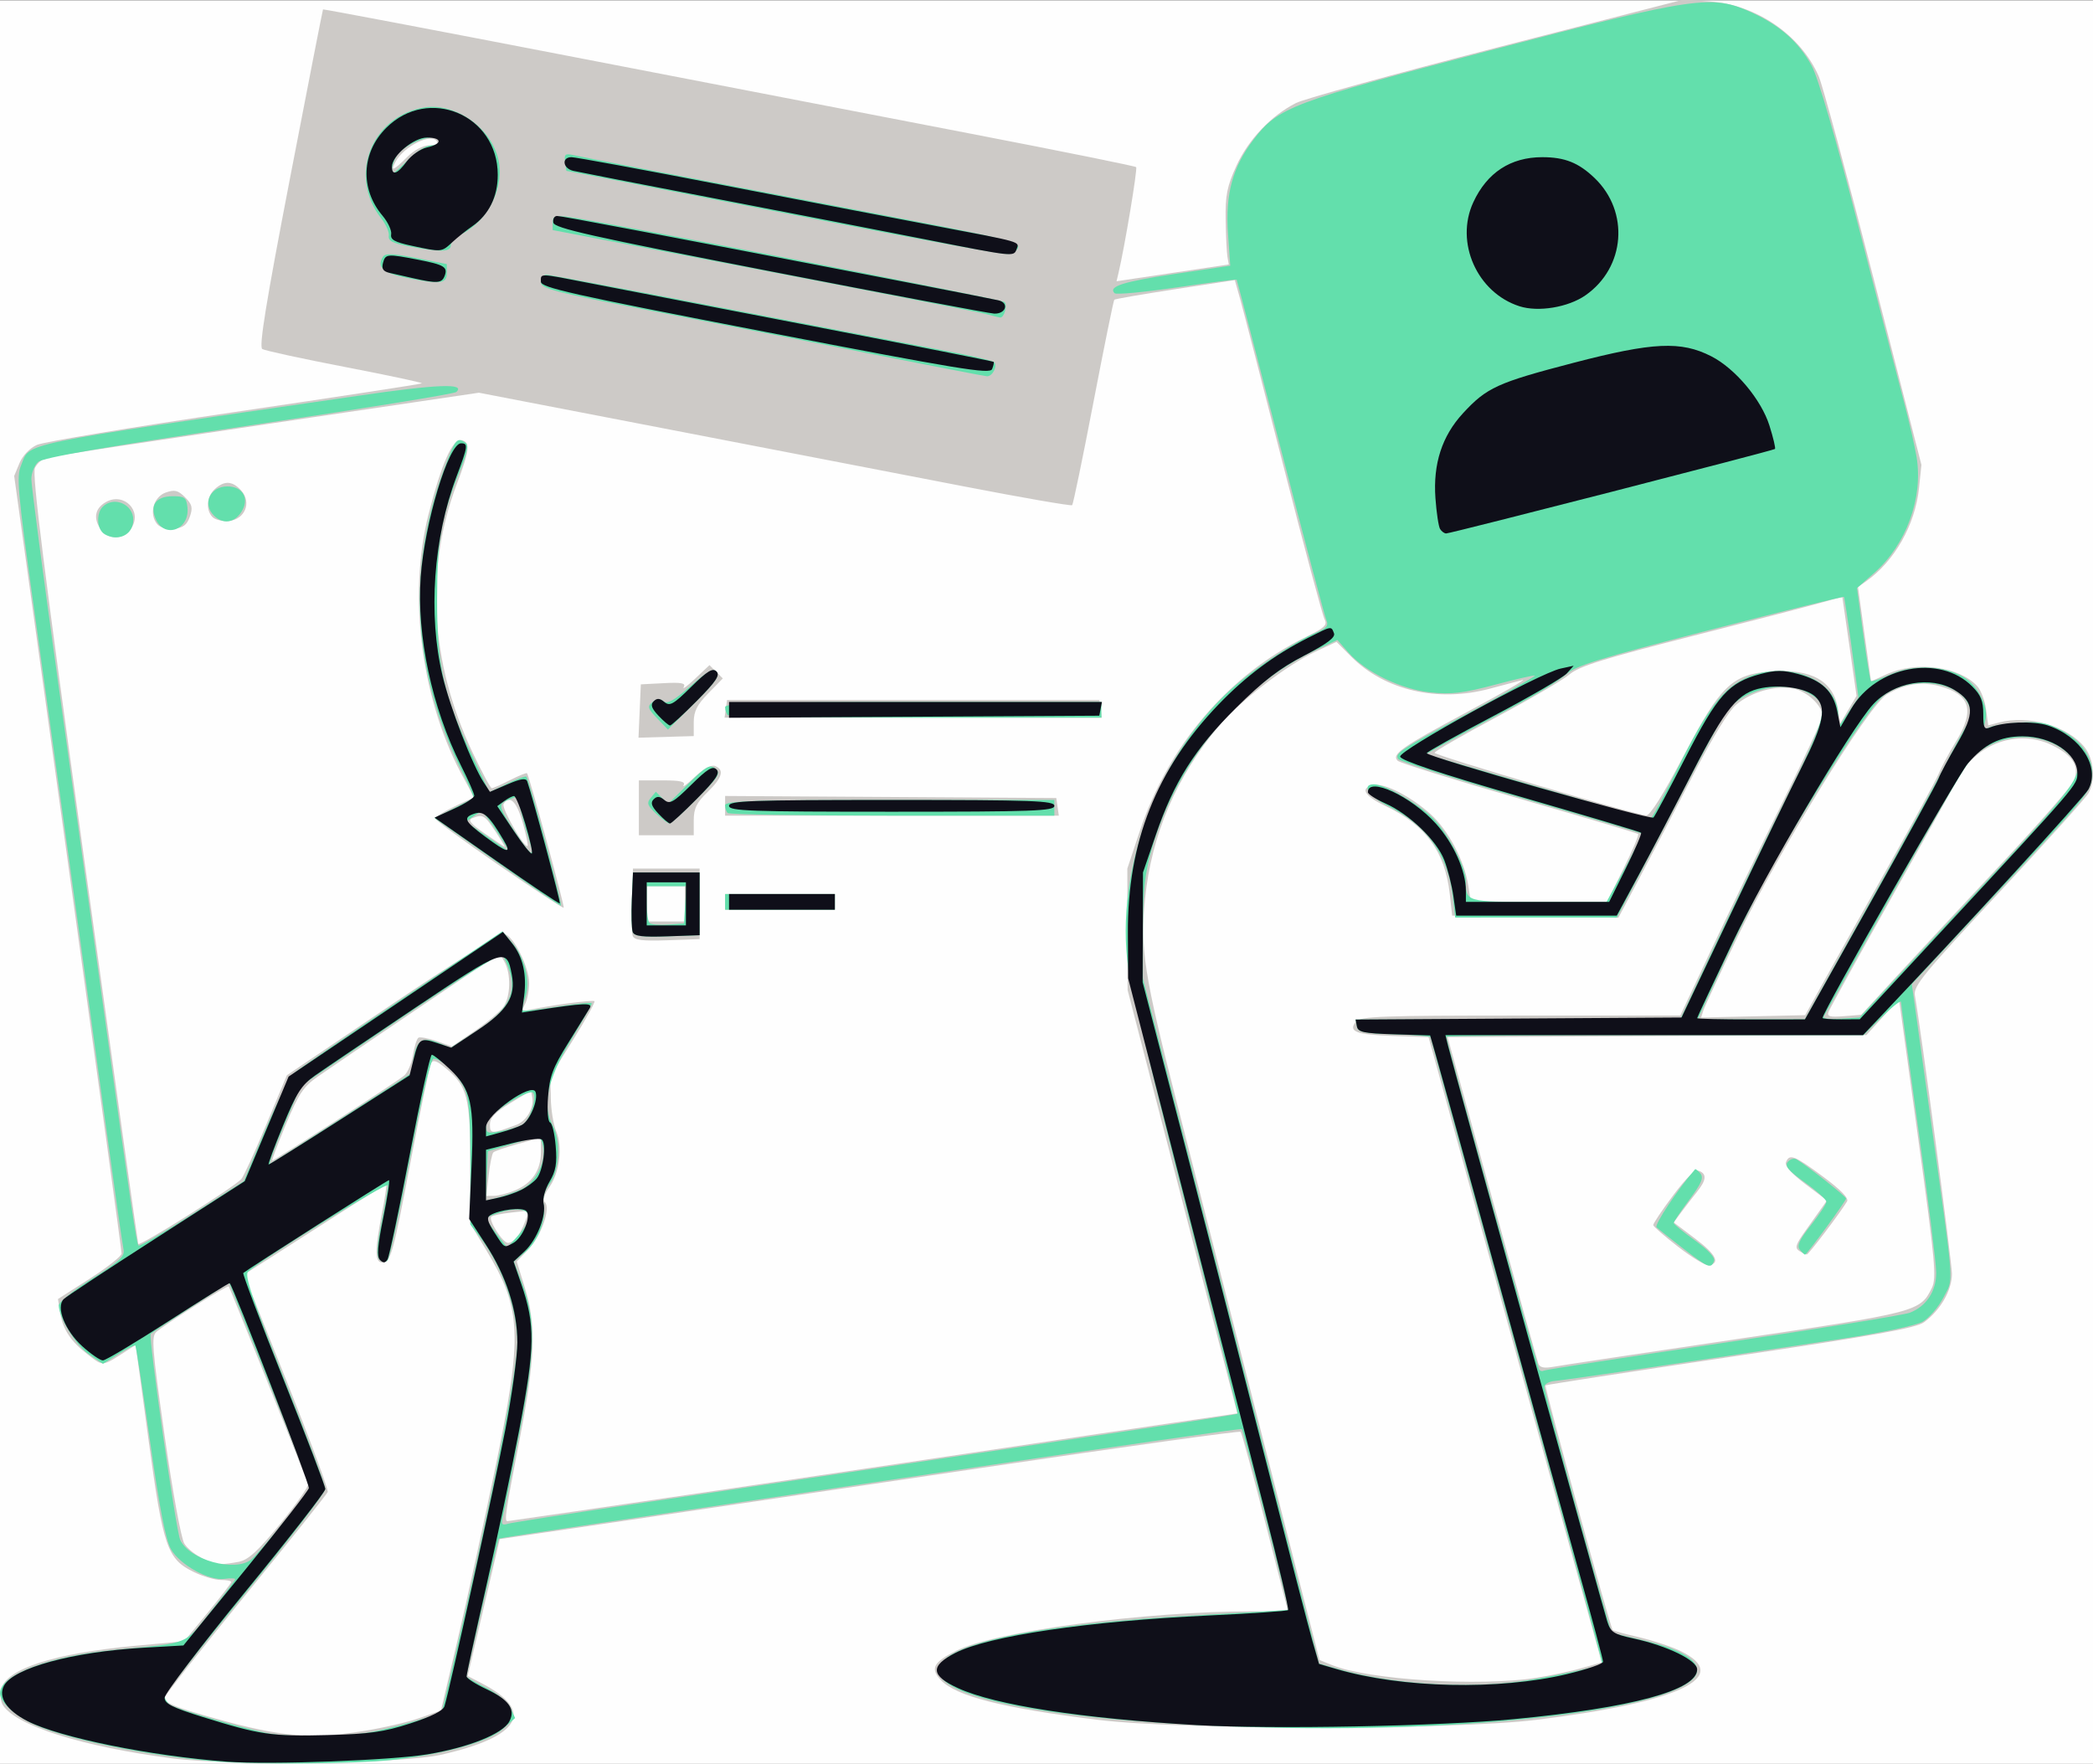 <?xml version="1.0" encoding="UTF-8" standalone="no"?>
<!-- Created with Inkscape (http://www.inkscape.org/) -->

<svg
   version="1.1"
   id="svg1"
   width="534"
   height="450"
   viewBox="0 0 534 450"
   sodipodi:docname="HR_06.svg"
   inkscape:version="1.3.2 (091e20e, 2023-11-25, custom)"
   xmlns:inkscape="http://www.inkscape.org/namespaces/inkscape"
   xmlns:sodipodi="http://sodipodi.sourceforge.net/DTD/sodipodi-0.dtd"
   xmlns="http://www.w3.org/2000/svg"
   xmlns:svg="http://www.w3.org/2000/svg">
  <rect x="0" y="0" width="534" height="450" fill="#808080" stroke="none"/>
  <defs
     id="defs1" />
  <sodipodi:namedview
     id="namedview1"
     pagecolor="#ffffff"
     bordercolor="#000000"
     borderopacity="0.25"
     inkscape:showpageshadow="2"
     inkscape:pageopacity="0.0"
     inkscape:pagecheckerboard="0"
     inkscape:deskcolor="#d1d1d1"
     showgrid="false"
     inkscape:zoom="1.7488889"
     inkscape:cx="266.74079"
     inkscape:cy="225"
     inkscape:window-width="1920"
     inkscape:window-height="1001"
     inkscape:window-x="-9"
     inkscape:window-y="-9"
     inkscape:window-maximized="1"
     inkscape:current-layer="g1" />
  <g
     inkscape:groupmode="layer"
     inkscape:label="Image"
     id="g1">
    <g
       id="g2"
       transform="translate(0,0.101)">
      <path
         style="fill:#fefefe"
         d="M 0,225 V 0 H 267 534 V 225 450 H 267 0 Z"
         id="path5" />
      <path
         style="fill:#cdcac7"
         d="M 44,448.528 C 21.032,445.531 4.024,440.179 0.708,434.905 0.157,434.027 -0.005,432.156 0.349,430.746 1.619,425.686 13.854,421.736 34.137,419.836 l 12.881,-1.206 5.991,-7.299 C 56.304,407.316 59,403.799 59,403.516 59,403.232 57.792,403 56.316,403 c -1.476,0 -4.544,-0.9 -6.816,-2 -6.845,-3.314 -7.875,-6.308 -11.602,-33.735 l -3.294,-24.235 -2.052,1.332 c -6.556,4.257 -6.123,4.203 -9.985,1.257 -4.507,-3.437 -6.501,-6.436 -7.217,-10.85 l -0.559,-3.443 8.104,-5.199 c 4.457,-2.859 8.114,-5.745 8.126,-6.413 0.012,-0.668 -6.149,-45.577 -13.691,-99.797 l -13.712,-98.583 1.35,-3.26 c 0.798,-1.928 2.613,-3.833 4.441,-4.663 1.7,-0.772 24.421,-4.549 50.493,-8.393 26.071,-3.845 47.549,-7.137 47.729,-7.317 0.18,-0.18 -8.638,-2.056 -19.596,-4.171 -10.957,-2.114 -20.459,-4.176 -21.115,-4.581 -0.886,-0.547 0.933,-11.759 7.072,-43.594 4.546,-23.571 8.334,-42.947 8.42,-43.057 0.085,-0.11 28.04,5.192 62.121,11.783 34.082,6.591 80.617,15.581 103.413,19.979 22.795,4.398 41.661,8.212 41.924,8.475 0.403,0.403 -2.931,20.406 -4.508,27.045 l -0.494,2.081 14.316,-2.146 L 313.5,67.371 313.164,65.435 C 312.98,64.371 312.774,60.125 312.709,56 c -0.1,-6.267 0.347,-8.527 2.721,-13.747 3.057,-6.722 8.831,-12.818 15.221,-16.069 C 332.768,25.106 355.875,18.729 382,12.011 l 47.5,-12.214 6.711,0.465 C 448.115,1.087 459.413,8.836 464.007,19.324 465.013,21.621 471.323,44.875 478.031,71 l 12.195,47.5 -0.615,5.914 c -0.979,9.421 -6.288,18.744 -13.585,23.855 l -1.987,1.392 1.664,12.039 1.664,12.039 4.067,-1.847 c 7.543,-3.426 18.485,-1.954 23.061,3.102 0.922,1.018 1.921,3.68 2.221,5.916 l 0.545,4.064 2.62,-0.709 c 7.605,-2.058 17.705,0.851 22.026,6.343 2.301,2.925 2.753,8.294 0.978,11.611 -0.614,1.148 -10.945,12.632 -22.958,25.52 -19.116,20.509 -21.783,23.765 -21.376,26.097 1.728,9.911 9.451,67.974 9.451,71.06 0,4.185 -2.898,9.235 -7.075,12.328 -2.033,1.505 -12.452,3.373 -49.439,8.864 -25.775,3.827 -47.004,7.098 -47.175,7.269 -0.331,0.331 16.562,61.851 17.143,62.432 0.188,0.188 3.201,1.006 6.694,1.817 3.493,0.811 8.224,2.378 10.512,3.481 13.606,6.56 0.082,13.051 -36.661,17.596 -21.082,2.608 -90.995,2.603 -111.989,-0.008 -24.38,-3.032 -36.102,-6.013 -40.014,-10.177 -2.717,-2.893 -1.844,-4.54 3.936,-7.421 9.969,-4.969 48.237,-10.066 75.625,-10.074 l 9.058,-0.002 -5.782,-22.641 c -3.18,-12.452 -6.016,-22.875 -6.302,-23.161 -0.286,-0.286 -29.885,3.838 -65.776,9.165 C 214.865,379.691 172.45,385.968 156.5,388.312 l -29,4.263 -4.086,17.462 -4.086,17.462 3.586,1.865 c 13.669,7.111 9.953,13.618 -10.414,18.24 -9.808,2.226 -53.958,2.821 -68.5,0.923 z m 48.5,-6.95 c 4.95,-0.774 11.475,-2.275 14.5,-3.334 l 5.5,-1.927 4.221,-17.909 c 2.321,-9.85 6.559,-29.159 9.417,-42.909 7.311,-35.172 7.068,-41.493 -2.179,-56.826 L 120,312.11 v -15.087 c 0,-16.899 -0.756,-19.957 -6.032,-24.396 -2.502,-2.105 -3.472,-2.458 -3.997,-1.453 -0.381,0.73 -2.618,11.451 -4.971,23.826 -4.769,25.08 -5.3,27 -7.476,27 -1.898,0 -1.92,-3.092 -0.089,-12.5 0.749,-3.85 1.252,-7.119 1.116,-7.264 -0.135,-0.145 -5.603,3.183 -12.149,7.395 -6.547,4.212 -14.657,9.407 -18.023,11.544 l -6.12,3.885 10.876,27.22 c 5.982,14.971 10.697,27.693 10.478,28.271 -0.219,0.578 -9.671,12.421 -21.006,26.317 C 51.273,420.764 42,432.538 42,433.032 c 0,1.362 2.606,2.432 13,5.334 16.627,4.643 24.205,5.292 37.5,3.213 z M 392,427.96 c 3.575,-0.564 8.788,-1.676 11.584,-2.472 l 5.084,-1.447 -6.299,-22.77 C 398.904,388.747 393.998,371.075 391.467,362 c -2.532,-9.075 -9.639,-34.725 -15.794,-57 l -11.192,-40.5 -8.983,-0.292 c -9.524,-0.31 -11.642,-1.124 -9.533,-3.665 C 347.08,259.199 352.493,259 387.975,259 h 40.73 l 7.886,-16.75 c 4.337,-9.213 12.503,-26.103 18.147,-37.534 C 460.382,193.285 465,183.333 465,182.601 c 0,-2.616 -3.997,-6.378 -7.468,-7.029 -4.609,-0.865 -10.689,0.848 -14.554,4.099 -1.938,1.631 -6.141,8.507 -11.139,18.224 -4.415,8.583 -10.481,20.226 -13.48,25.875 L 412.907,234.04 391.704,233.77 370.5,233.5 369.89,228 c -1.201,-10.824 -6.156,-17.615 -16.379,-22.451 -5.632,-2.664 -6.718,-4.773 -2.759,-5.358 2.775,-0.41 9.396,3.044 14.264,7.442 4.472,4.04 8.615,11.873 9.582,18.117 l 0.658,4.25 h 17.379 17.379 l 4.197,-8.462 c 2.308,-4.654 3.993,-8.645 3.743,-8.868 -0.25,-0.223 -13.933,-4.291 -30.406,-9.04 -16.474,-4.749 -30.404,-9.086 -30.957,-9.639 -1.64,-1.64 0.98,-3.473 17.965,-12.572 8.769,-4.698 15.044,-8.319 13.944,-8.047 -1.1,0.272 -4.808,1.258 -8.24,2.191 -13.353,3.63 -26.887,0.531 -35.513,-8.132 l -3.753,-3.769 -5.234,2.42 c -7.207,3.332 -19.384,12.655 -24.579,18.818 -11.053,13.113 -17.384,27.87 -19.055,44.417 -1.272,12.591 -0.175,19.577 8.195,52.185 4.094,15.95 12.218,47.675 18.052,70.5 5.834,22.825 12.335,48.231 14.445,56.458 l 3.837,14.958 3.198,1.305 c 9.22,3.762 37.638,5.527 52.147,3.238 z M 60.92,398.366 c 2.444,-0.489 4.878,-2.721 10.632,-9.75 4.104,-5.014 7.285,-9.566 7.068,-10.116 -5.777,-14.662 -20.023,-50.105 -20.255,-50.392 -0.315,-0.39 -15.451,9.111 -18.414,11.558 -1.389,1.147 -1.179,3.874 2.052,26.556 2.021,14.189 4.228,26.259 5.031,27.515 1.527,2.388 6.408,5.202 9.09,5.239 0.894,0.013 3.051,-0.263 4.795,-0.611 z M 184.235,379.997 c 29.846,-4.402 63.265,-9.361 74.265,-11.021 11,-1.66 28.369,-4.246 38.598,-5.747 l 18.598,-2.729 -14.002,-54 -14.002,-54 -0.034,-15.5 -0.034,-15.5 3.164,-9.5 c 7.317,-21.968 22.69,-39.942 42.401,-49.576 4.751,-2.322 5.537,-3.066 4.764,-4.51 -0.509,-0.951 -5.229,-18.533 -10.488,-39.071 -5.26,-20.538 -10.205,-39.625 -10.99,-42.414 l -1.427,-5.071 -15.194,2.325 c -8.357,1.279 -15.357,2.488 -15.557,2.687 -0.199,0.199 -2.594,11.969 -5.321,26.154 -2.727,14.186 -5.169,26.002 -5.426,26.259 -0.257,0.257 -12.523,-1.867 -27.259,-4.719 -14.735,-2.852 -48.688,-9.412 -75.451,-14.578 l -48.659,-9.392 -53.841,7.971 c -29.613,4.384 -54.869,8.2 -56.125,8.481 -1.256,0.28 -2.742,1.515 -3.302,2.744 -0.769,1.688 2.298,26.061 12.551,99.722 7.463,53.619 13.675,97.83 13.805,98.247 0.244,0.784 24.392,-14.411 26.307,-16.554 0.593,-0.663 3.449,-6.89 6.348,-13.839 l 5.271,-12.633 26.924,-18.186 c 14.808,-10.002 27.665,-18.042 28.572,-17.867 2.292,0.444 6.308,8.429 6.308,12.542 0,1.875 -0.474,4.293 -1.052,5.375 -0.928,1.734 -0.781,1.905 1.25,1.442 4.808,-1.095 16.074,-2.601 16.474,-2.202 0.229,0.229 -2.206,4.635 -5.412,9.79 l -5.829,9.372 0.095,5.5 c 0.052,3.025 0.669,6.85 1.372,8.5 1.684,3.956 0.882,10.596 -1.721,14.252 -1.299,1.824 -1.735,3.289 -1.153,3.871 1.536,1.536 -0.925,8.582 -4.192,12.004 l -2.987,3.128 2.078,6.727 c 2.96,9.585 2.654,18.041 -1.415,39.017 -3.559,18.346 -3.876,20.5 -3.021,20.5 0.267,0 24.904,-3.601 54.75,-8.003 z M 161.439,238.702 c -0.291,-0.758 -0.396,-4.939 -0.234,-9.291 L 161.5,221.5 h 8.5 8.5 v 9 9 l -8.266,0.291 c -6.307,0.222 -8.391,-0.036 -8.795,-1.088 z M 174.714,230.5 V 226 H 169.857 165 v 4.5 4.5 h 4.857 4.857 z m -47.414,-9.849 c -8.91,-6.133 -16.222,-11.494 -16.25,-11.914 -0.04,-0.6 3.598,-2.59 9.714,-5.315 0.146,-0.065 -0.885,-2.175 -2.29,-4.689 C 107.599,179.275 103.945,152.106 109.365,131 c 3.327,-12.955 6.133,-19.248 8.381,-18.793 2.278,0.461 2.044,2.684 -1.173,11.13 -8.218,21.58 -6.837,45.59 3.934,68.413 2.401,5.088 4.637,9.25 4.969,9.25 0.332,0 2.429,-0.931 4.66,-2.07 2.231,-1.138 4.179,-1.926 4.329,-1.75 0.566,0.666 9.66,34.027 9.355,34.317 -0.176,0.167 -7.61,-4.714 -16.519,-10.847 z M 126.381,212 c -2.758,-4.168 -3.166,-4.404 -5.846,-3.375 -1.252,0.481 -0.521,1.392 3.168,3.945 2.638,1.826 4.915,3.345 5.061,3.375 0.145,0.03 -0.927,-1.745 -2.383,-3.945 z m 6.958,-2.312 c -1.515,-5.327 -3.356,-7.088 -4.862,-4.652 -0.606,0.98 5.388,11.432 6.13,10.69 0.193,-0.193 -0.378,-2.91 -1.268,-6.038 z M 185,230 v -2 h 14 14 v 2 2 h -14 -14 z m -22,-24 v -7 h 6.059 c 4.559,0 5.883,0.309 5.35,1.25 -0.39,0.688 0.904,-0.272 2.875,-2.132 2.235,-2.109 4.174,-3.156 5.15,-2.781 2.454,0.942 1.861,2.985 -1.934,6.664 -2.792,2.706 -3.5,4.162 -3.5,7.196 V 213 h -7 -7 z m 22,-0.511 v -2.511 l 42.25,0.261 42.25,0.261 0.32,2.25 0.32,2.25 H 227.57 185 Z M 163.203,181.304 163.5,174.5 l 5.842,-0.303 c 4.572,-0.237 5.68,-0.019 5.1,1 -0.408,0.716 0.905,-0.252 2.918,-2.152 l 3.659,-3.455 1.699,1.699 1.699,1.699 -3.709,3.798 C 177.838,179.726 177,181.388 177,184.141 v 3.556 l -7.047,0.206 -7.047,0.206 z M 185.18,180.75 185.5,178.5 h 47.5 47.5 l 0.32,2.25 0.32,2.25 H 233 184.861 Z M 25.5,134.641 c -1.764,-2.692 -1.14,-5.228 1.655,-6.724 4.549,-2.435 9.185,2.388 6.393,6.65 -2.077,3.171 -5.995,3.207 -8.048,0.074 z m 14.592,-1.029 c -2.131,-2.568 -0.943,-6.952 2.179,-8.044 2.299,-0.804 3.143,-0.597 4.951,1.21 1.807,1.807 2.014,2.652 1.21,4.951 -0.732,2.095 -1.717,2.845 -4.036,3.073 -1.818,0.178 -3.571,-0.306 -4.304,-1.19 z m 14.153,-1.766 c -1.808,-1.808 -1.526,-5.281 0.584,-7.19 2.433,-2.201 4.47,-2.087 6.699,0.375 2.718,3.004 1.005,7.364 -3.05,7.765 -1.643,0.162 -3.547,-0.265 -4.232,-0.95 z M 442.92,341.581 c 46.323,-6.876 47.01,-7.056 49.965,-13.088 1.233,-2.518 0.85,-6.706 -3.499,-38.259 l -4.883,-35.432 -4.156,4.59 -4.156,4.59 -53.432,0.259 -53.432,0.259 11.332,41 c 6.233,22.55 11.564,41.612 11.847,42.359 0.358,0.943 1.507,1.177 3.755,0.763 1.782,-0.328 22.779,-3.497 46.66,-7.041 z m -14.723,-23.556 c -3.467,-2.687 -6.344,-5.191 -6.394,-5.563 -0.05,-0.373 2.221,-3.766 5.046,-7.541 3.524,-4.709 5.61,-6.682 6.644,-6.285 2.026,0.777 1.865,2.362 -0.543,5.364 -1.103,1.375 -2.888,3.687 -3.966,5.138 l -1.961,2.638 5.547,4.188 c 5.291,3.995 6.433,6.293 3.348,6.741 -0.779,0.113 -4.253,-1.993 -7.72,-4.68 z m 30.865,1.034 c -1.189,-0.752 -0.93,-1.624 1.5,-5.037 1.616,-2.27 3.53,-4.966 4.255,-5.992 l 1.317,-1.865 -5.507,-4.158 c -3.519,-2.657 -5.309,-4.672 -4.96,-5.583 0.864,-2.252 2.139,-1.758 9.458,3.668 4.542,3.367 6.617,5.515 6.122,6.337 -1.725,2.871 -9.788,13.513 -10.248,13.525 -0.275,0.008 -1.147,-0.396 -1.938,-0.896 z m -327.242,-3.342 c 0.586,-0.706 1.552,-2.565 2.148,-4.133 l 1.084,-2.85 -4.575,0.516 c -2.516,0.284 -4.822,0.762 -5.123,1.064 -0.821,0.821 2.899,6.686 4.24,6.686 0.639,0 1.641,-0.577 2.227,-1.283 z m -0.418,-12.112 C 135.743,301.791 138,298.456 138,293.852 v -3.703 l -5.75,1.579 c -3.163,0.869 -6.029,1.848 -6.371,2.175 -0.342,0.328 -0.883,2.958 -1.203,5.846 l -0.582,5.25 h 1.985 c 1.092,0 3.487,-0.627 5.322,-1.394 z m -45.718,-17.757 c 8.699,-5.583 16.55,-10.779 17.446,-11.546 0.896,-0.767 1.91,-3.148 2.253,-5.292 0.343,-2.143 0.961,-4.105 1.373,-4.36 0.412,-0.255 2.505,0.14 4.649,0.877 l 3.899,1.34 5.79,-3.932 c 3.184,-2.163 6.491,-4.933 7.348,-6.157 1.847,-2.636 1.981,-8.393 0.267,-11.476 l -1.221,-2.196 -21.01,14.196 c -11.555,7.808 -22.971,15.569 -25.367,17.247 -3.719,2.604 -4.918,4.399 -8.186,12.25 C 70.819,291.861 69.27,296 69.481,296 c 0.212,0 7.503,-4.568 16.202,-10.151 z m 46.006,1.065 c 2.593,-0.97 4.562,-4.263 4.124,-6.898 l -0.313,-1.88 -5.25,3.173 c -3.92,2.369 -5.25,3.763 -5.25,5.499 0,2.434 0.445,2.441 6.689,0.106 z M 465.668,249.699 C 468.468,244.639 475.829,231.5 482.025,220.5 c 6.197,-11 11.886,-21.472 12.643,-23.271 0.757,-1.799 2.716,-5.449 4.354,-8.111 4.899,-7.962 3.704,-12.038 -4.151,-14.153 -4.666,-1.256 -9.045,-0.555 -13.531,2.169 -4.637,2.814 -27.702,40.26 -37.917,61.555 -4.543,9.471 -8.517,18.028 -8.831,19.015 l -0.572,1.796 13.278,-0.301 13.278,-0.301 z m 18.013,-0.485 c 4.851,-5.278 16.852,-18.172 26.669,-28.655 9.817,-10.482 18.281,-20.171 18.81,-21.531 1.424,-3.663 -0.316,-6.442 -5.647,-9.023 -8.66,-4.192 -19.246,-0.441 -23.974,8.495 -1.164,2.2 -8.934,16.15 -17.266,31 -8.332,14.85 -15.408,27.679 -15.725,28.508 -0.471,1.234 0.233,1.444 3.869,1.155 l 4.444,-0.353 z m -54.154,-56.433 c 9.439,-18.016 12.385,-20.858 22.363,-21.579 10.248,-0.741 15.875,2.408 17.033,9.534 l 0.606,3.729 2.072,-3.511 2.072,-3.511 -1.776,-12.471 c -0.977,-6.859 -1.803,-12.559 -1.836,-12.667 -0.033,-0.108 -2.197,0.426 -4.81,1.186 -2.612,0.76 -17.575,4.641 -33.25,8.625 -22.717,5.774 -29.113,7.765 -31.522,9.814 -1.662,1.414 -10.099,6.351 -18.75,10.972 C 373.078,187.521 366,191.596 366,191.956 c 0,0.682 51.347,15.87 54.026,15.981 0.977,0.04 4.393,-5.408 9.5,-15.156 z M 103.846,40 c 1.816,-1.816 4.04,-3 5.636,-3 1.509,0 2.371,-0.429 2.016,-1.004 -1.41,-2.282 -8.46,1.196 -10.626,5.242 -1.369,2.559 -0.434,2.169 2.974,-1.239 z"
         id="path4" />
      <path
         style="fill:#63dfac"
         d="M 55.5,449.338 C 37.185,447.844 15.499,443.322 7.656,439.36 3.246,437.133 0,433.969 0,431.898 c 0,-4.688 12.405,-9.404 29,-11.027 19.889,-1.945 17.761,-1.101 24.75,-9.82 3.438,-4.288 6.25,-8.001 6.25,-8.251 0,-0.249 -1.238,-0.284 -2.75,-0.076 -3.929,0.539 -11.329,-3.571 -13.623,-7.565 -1.355,-2.36 -2.922,-10.433 -5.336,-27.48 -1.88,-13.276 -3.572,-24.292 -3.76,-24.481 -0.188,-0.188 -2.126,0.784 -4.307,2.16 l -3.965,2.503 -3.523,-2.394 C 19.4,343.2 15,336.063 15,332.919 c 0,-0.797 3.821,-3.856 8.491,-6.797 7.08,-4.459 8.412,-5.703 8.016,-7.485 C 31.245,317.462 29.213,303.225 26.991,287 22.719,255.81 16.033,207.673 8.545,154.192 c -4.004,-28.596 -4.37,-32.675 -3.189,-35.5 2.516,-6.019 -3.052,-4.867 86.204,-17.844 20.191,-2.936 27.311,-3.203 24.858,-0.933 C 115.913,100.381 92.1,104.235 63.5,108.478 26.503,113.966 10.995,116.642 9.75,117.751 8.787,118.608 8,120.597 8,122.171 c 0,1.573 2.933,23.891 6.518,49.595 3.585,25.704 8.769,62.934 11.52,82.734 7.539,54.266 8.773,62.644 9.307,63.178 0.269,0.269 6.422,-3.315 13.672,-7.965 l 13.182,-8.455 5.44,-12.879 c 2.992,-7.083 6.21,-13.603 7.15,-14.489 0.94,-0.886 13.337,-9.435 27.548,-18.998 l 25.838,-17.388 2.378,2.764 c 3.305,3.842 4.869,10.081 3.506,13.99 -0.588,1.686 -0.899,3.236 -0.691,3.444 0.208,0.208 4.26,-0.237 9.005,-0.989 4.745,-0.752 8.627,-1.118 8.627,-0.814 0,0.304 -2.445,4.613 -5.433,9.577 -5.904,9.807 -7.311,16.451 -4.559,21.524 2.107,3.885 1.742,11.495 -0.712,14.813 -1.357,1.836 -1.914,3.737 -1.59,5.431 0.729,3.814 -1.424,9.34 -4.719,12.113 l -2.879,2.423 2.039,5.36 c 3.622,9.52 3.503,17.104 -0.6,38.36 -2.017,10.45 -3.927,20.062 -4.244,21.361 -0.479,1.964 -0.259,2.265 1.31,1.794 1.037,-0.312 17.411,-2.849 36.386,-5.638 18.975,-2.789 46.425,-6.849 61,-9.022 14.575,-2.173 40.435,-6.009 57.467,-8.523 17.032,-2.515 31.106,-4.711 31.276,-4.881 0.17,-0.17 -5.791,-24.109 -13.246,-53.199 C 295.042,278.301 288.459,251.125 287.869,247 c -3.643,-25.436 8.149,-56.053 28.051,-72.835 5.605,-4.726 15.006,-10.818 19.76,-12.804 2.704,-1.13 3.327,-1.846 2.749,-3.161 C 338.017,157.265 332.732,137.375 326.684,114 320.636,90.625 315.609,71.389 315.514,71.254 c -0.095,-0.135 -6.974,0.753 -15.286,1.974 -8.312,1.221 -15.447,1.887 -15.854,1.479 -1.715,-1.715 2.139,-2.945 15.426,-4.922 l 14.081,-2.095 -0.579,-8.202 c -0.709,-10.044 1.176,-16.963 6.538,-23.994 6.287,-8.244 9.691,-9.526 60.415,-22.76 52.637,-13.733 56.589,-14.301 66.791,-9.593 7.178,3.313 11.921,7.542 15.182,13.538 1.636,3.009 6.054,18.152 11.762,40.319 5.028,19.525 10.275,39.775 11.66,45 1.385,5.225 2.888,11.75 3.339,14.5 1.715,10.447 -2.655,22.395 -10.818,29.581 l -4.397,3.87 1.596,11.674 c 0.878,6.421 1.759,11.837 1.958,12.037 0.2,0.2 2.534,-0.598 5.188,-1.772 5.65,-2.499 13.483,-2.185 18.435,0.741 3.725,2.2 6.454,7.616 5.585,11.081 -0.548,2.184 -0.384,2.426 1.163,1.72 0.99,-0.452 4.501,-0.987 7.801,-1.19 4.857,-0.298 6.857,0.085 10.5,2.008 5.663,2.991 8.583,7.895 7.62,12.797 -0.683,3.475 -1.614,4.548 -34.984,40.295 l -10.864,11.638 4.574,32.76 c 6.461,46.272 6.15,42.036 3.465,47.237 -1.271,2.462 -3.661,5.233 -5.311,6.158 -1.677,0.94 -10.497,2.812 -20,4.247 -42.742,6.451 -71.227,10.637 -73.75,10.837 -1.512,0.12 -2.75,0.807 -2.75,1.526 0,1.4 16.759,62.418 17.223,62.708 0.152,0.095 3.673,0.949 7.824,1.897 C 427.982,420.392 433,423.143 433,426 c 0,9.075 -52.32,16.043 -110,14.649 -49.825,-1.203 -83.5,-7.072 -83.5,-14.551 0,-6.714 24.723,-11.898 67.646,-14.185 11.745,-0.626 21.454,-1.224 21.575,-1.33 0.275,-0.239 -11.44,-45.636 -11.893,-46.087 -0.18,-0.18 -33.178,4.566 -73.328,10.546 -40.15,5.98 -82.675,12.304 -94.5,14.053 -11.825,1.75 -21.611,3.268 -21.747,3.373 -0.223,0.173 -8.253,34.394 -8.253,35.171 0,0.18 2.267,1.475 5.038,2.88 2.904,1.472 5.536,3.645 6.213,5.132 l 1.175,2.579 -3.06,2.734 c -3.762,3.361 -15.075,6.522 -28.577,7.984 -8.862,0.96 -34.529,1.185 -44.289,0.389 z m 38.435,-7.397 c 5.192,-0.842 17.856,-4.437 18.782,-5.332 0.119,-0.115 2.899,-11.887 6.177,-26.159 7.64,-33.264 13.11,-61.664 13.095,-67.985 -0.021,-8.716 -3.844,-19.456 -9.632,-27.059 L 120,312.311 v -15.754 c 0,-12.478 -0.338,-16.467 -1.627,-19.183 C 116.713,273.876 112.631,270 110.606,270 c -0.675,0 -3.067,10.102 -5.981,25.25 -2.671,13.887 -5.255,25.677 -5.741,26.2 -0.555,0.596 -1.312,0.522 -2.031,-0.197 -0.863,-0.863 -0.739,-3.204 0.501,-9.45 0.906,-4.566 1.648,-8.844 1.647,-9.506 -6.74e-4,-1.044 -32.421,18.991 -35.72,22.074 -0.947,0.885 1.114,6.995 9.25,27.423 5.758,14.456 10.462,27.054 10.453,27.995 -0.009,0.941 -9.234,12.946 -20.5,26.678 C 51.218,420.198 42,431.956 42,432.594 c 0,0.639 0.562,1.616 1.25,2.172 1.384,1.119 21.516,6.895 26.25,7.531 6.167,0.829 18.212,0.653 24.435,-0.356 z M 387,428.99 c 6.466,-0.818 20.927,-3.806 21.79,-4.503 0.16,-0.129 -9.628,-36.068 -21.75,-79.865 C 374.918,300.826 365,264.786 365,264.534 c 0,-0.252 -4.157,-0.588 -9.239,-0.746 -7.868,-0.245 -9.288,-0.547 -9.573,-2.038 L 345.853,260 h 41.416 41.416 l 8.338,-17.75 c 4.586,-9.762 12.757,-26.676 18.158,-37.585 11.497,-23.224 11.867,-25.038 5.748,-28.202 -6.088,-3.148 -16.682,-0.492 -20.62,5.17 -1.096,1.577 -5.845,10.292 -10.552,19.367 -4.707,9.075 -10.515,20.209 -12.907,24.743 l -4.349,8.243 -20.612,0.007 -20.612,0.007 -0.654,-5.566 C 369.386,217.928 364.059,210.494 354.25,205.591 349.274,203.103 347.211,200 350.533,200 c 2.758,0 11.321,4.921 15.048,8.648 3.902,3.902 8.393,12.458 8.409,16.02 0.024,5.359 -0.069,5.332 18.564,5.332 h 17.341 l 4.664,-8.555 c 2.565,-4.706 4.501,-8.705 4.302,-8.887 -0.199,-0.183 -14.086,-4.291 -30.861,-9.129 -16.775,-4.838 -30.829,-9.277 -31.231,-9.863 -1.01,-1.472 0.426,-2.406 18.908,-12.296 8.931,-4.779 16.1,-8.827 15.931,-8.996 -0.169,-0.169 -4.754,0.877 -10.19,2.324 -8.055,2.144 -11.08,2.508 -16.351,1.968 -7.565,-0.775 -16.608,-5.141 -20.994,-10.136 l -2.857,-3.254 -5.274,2.444 c -19.581,9.072 -35.822,28.768 -42.122,51.082 -1.729,6.125 -2.205,10.482 -2.218,20.299 l -0.016,12.5 10.747,41.666 c 5.911,22.917 16.016,62.249 22.457,87.406 l 11.711,45.74 4.824,1.396 c 12.953,3.748 31.469,5.079 45.676,3.282 z M 64.13,397.75 C 66.495,395.796 79,380.309 79,379.335 c 0,-0.48 -4.623,-12.418 -10.272,-26.53 l -10.272,-25.657 -9.787,6.319 c -5.383,3.475 -9.977,6.509 -10.21,6.742 -0.658,0.658 6.397,50.005 7.512,52.544 2.252,5.129 14.067,8.38 18.16,4.998 z M 439.52,342.531 c 24.739,-3.65 46.233,-7.123 47.764,-7.719 4.201,-1.634 6.716,-5.453 6.716,-10.197 -3.1e-4,-2.263 -2.023,-18.515 -4.496,-36.115 -2.472,-17.6 -4.497,-32.433 -4.499,-32.962 -0.002,-0.529 -2.157,1.158 -4.789,3.75 L 475.431,264 H 422.216 C 392.947,264 369,264.187 369,264.416 c 0,0.876 23.22,84.124 23.667,84.851 0.259,0.421 0.787,0.571 1.172,0.333 0.385,-0.238 20.942,-3.419 45.681,-7.069 z m -10.095,-24.109 c -3.259,-2.518 -6.308,-4.949 -6.777,-5.403 -0.631,-0.61 5.489,-9.823 9.828,-14.794 0.132,-0.151 0.748,0.338 1.369,1.087 0.878,1.058 0.241,2.552 -2.857,6.705 -2.193,2.939 -3.977,5.6 -3.965,5.913 0.012,0.313 2.452,2.31 5.423,4.438 3.369,2.413 5.202,4.389 4.871,5.25 -0.789,2.056 -1.429,1.796 -7.891,-3.197 z m 29.753,0.293 c -0.796,-0.959 -0.068,-2.545 2.867,-6.25 2.163,-2.731 3.929,-5.415 3.923,-5.965 -0.006,-0.55 -2.47,-2.762 -5.475,-4.915 -4.254,-3.047 -5.221,-4.208 -4.365,-5.239 0.605,-0.728 1.611,-1.025 2.236,-0.659 C 460.928,297.189 471,305.159 471,305.686 471,306.311 460.985,320 460.528,320 c -0.156,0 -0.763,-0.578 -1.35,-1.285 z M 135,310.591 c 0,-2.144 -2.838,-2.72 -7.105,-1.442 -2.142,0.642 -3.895,1.351 -3.895,1.575 0,0.225 1.217,2.004 2.705,3.954 l 2.705,3.546 2.795,-3.129 C 133.742,313.376 135,311.349 135,310.591 Z m -2.269,-7.123 c 3.809,-1.592 6.786,-7.272 5.823,-11.11 -0.705,-2.81 -0.496,-2.796 -8.054,-0.539 l -6,1.792 -0.301,6.316 -0.301,6.316 2.745,-0.689 c 1.51,-0.379 4.249,-1.317 6.087,-2.085 z m -45.471,-18.333 17.603,-11.364 0.668,-3.955 c 0.777,-4.6 2.348,-5.523 6.483,-3.81 l 2.978,1.234 6.419,-4.182 c 7.988,-5.204 10.397,-9.414 8.675,-15.159 -0.629,-2.098 -1.562,-4.074 -2.075,-4.39 -0.513,-0.317 -12.265,7.083 -26.115,16.444 l -25.183,17.02 -4.28,10.072 c -2.354,5.54 -3.942,9.933 -3.529,9.764 0.413,-0.169 8.673,-5.422 18.354,-11.672 z m 45.949,1.753 c 1.957,-1.047 3.925,-6.928 2.755,-8.235 -0.417,-0.466 -3.279,0.766 -6.361,2.738 -3.92,2.508 -5.603,4.222 -5.603,5.708 0,1.911 0.374,2.053 3.732,1.424 2.052,-0.385 4.517,-1.12 5.477,-1.634 z M 476.772,230.716 C 485.722,214.647 494.536,198.575 496.36,195 c 1.824,-3.575 4.158,-7.915 5.186,-9.645 1.575,-2.65 1.679,-3.564 0.659,-5.802 -2.755,-6.048 -14.94,-7.281 -21.616,-2.189 -2.226,1.698 -8.28,10.342 -16.679,23.818 -11.867,19.038 -16.544,27.82 -27.463,51.568 l -3.333,7.25 13.693,-0.034 L 460.5,259.933 Z m 25.436,-1.001 c 29.855,-31.995 30.454,-32.874 25.542,-37.474 -6.65,-6.23 -18.537,-5.567 -24.864,1.386 -2.128,2.339 -10.647,17.21 -37.626,65.682 -0.248,0.445 1.711,0.67 4.353,0.5 L 474.415,259.5 Z m -73.991,-34.122 c 7.42,-14.888 11.324,-20.024 17.275,-22.728 C 455.976,168.102 469,173.366 469,182.367 v 3.097 l 2.584,-3.803 2.584,-3.803 -1.737,-12.679 c -0.955,-6.974 -1.844,-12.818 -1.975,-12.987 -0.131,-0.169 -15.475,3.61 -34.097,8.399 -28.459,7.318 -34.337,9.137 -36.859,11.407 -1.65,1.485 -7.5,5.077 -13,7.982 -5.5,2.905 -12.872,6.87 -16.381,8.811 l -6.381,3.529 28.381,8.272 c 15.61,4.55 28.614,8.303 28.898,8.341 0.284,0.038 3.524,-5.965 7.199,-13.339 z m -266.781,42.099 c -0.293,-0.764 -0.399,-4.495 -0.234,-8.291 L 161.5,222.5 h 8.5 8.5 v 8 8 l -8.266,0.291 c -6.337,0.223 -8.39,-0.034 -8.799,-1.099 z M 174.805,230.75 175.11,226 H 170.055 165 v 4.333 c 0,2.383 0.321,4.655 0.714,5.047 0.393,0.393 2.53,0.58 4.75,0.417 L 174.5,235.5 Z M 185,230 v -2 h 14 14 v 2 2 h -14 -14 z m -58.317,-10.244 -15.817,-11.152 4.817,-2.424 c 2.65,-1.333 4.959,-2.549 5.133,-2.701 0.174,-0.152 -1.008,-2.91 -2.625,-6.128 -13.04,-25.947 -14.567,-52.209 -4.572,-78.601 2.607,-6.883 2.966,-7.301 5.1,-5.945 0.919,0.584 0.614,2.27 -1.238,6.856 -4.93,12.205 -5.958,17.956 -5.963,33.339 -0.005,16.874 1.677,24.316 8.986,39.764 l 4.383,9.264 4.535,-2.203 c 2.494,-1.212 4.691,-2.006 4.883,-1.764 0.805,1.015 9.339,32.935 8.793,32.892 -0.329,-0.025 -7.715,-5.064 -16.415,-11.198 z m 8.371,-5.344 c -0.526,-1.602 -1.44,-4.806 -2.032,-7.12 l -1.076,-4.208 -2.223,0.862 c -2.754,1.068 -2.596,1.77 1.939,8.6 3.932,5.922 4.896,6.453 3.392,1.866 z m -8.296,-2.394 c -1.792,-2.74 -3.509,-4.99 -3.817,-5 -0.307,-0.01 -1.346,0.557 -2.308,1.261 l -1.749,1.279 5.308,3.712 c 2.919,2.042 5.424,3.716 5.565,3.721 0.142,0.005 -1.208,-2.233 -3,-4.973 z m 40.661,-4.506 c -2.268,-2.102 -2.483,-2.73 -1.387,-4.05 l 1.297,-1.563 1.552,1.552 1.552,1.552 5.232,-5.167 c 4.539,-4.483 5.445,-4.991 6.838,-3.834 1.429,1.186 0.914,2.031 -4.67,7.665 -3.452,3.483 -6.603,6.332 -7.003,6.332 -0.4,0 -1.935,-1.119 -3.412,-2.488 z m 18.248,-0.179 C 185.3,206.967 185,206.067 185,205.333 185,204.243 192.667,204 227,204 h 42 v 2 2 h -41.333 c -22.733,0 -41.633,-0.3 -42,-0.667 z m -18,-24.159 c -2.423,-2.529 -2.564,-3.014 -1.206,-4.142 1.098,-0.911 1.905,-0.973 2.816,-0.217 0.954,0.792 2.695,-0.184 6.889,-3.863 4.414,-3.872 5.842,-4.646 6.689,-3.626 0.821,0.989 -0.53,2.89 -5.684,8.005 l -6.76,6.708 z m 18,-0.841 C 185.3,181.967 185,181.067 185,180.333 185,179.241 193.667,179 233,179 h 48 v 2 2 h -47.333 c -26.033,0 -47.633,-0.3 -48,-0.667 z M 26.2,135.8 c -1.543,-1.542 -1.543,-5.058 0,-6.6 2.805,-2.805 7.8,-0.692 7.8,3.3 0,2.68 -1.82,4.5 -4.5,4.5 -1.155,0 -2.64,-0.54 -3.3,-1.2 z m 13.583,-3.378 c -1.655,-3.631 0.019,-5.922 4.326,-5.922 2.974,0 3.431,0.346 3.713,2.81 0.649,5.663 -5.749,8.139 -8.04,3.112 z m 14.789,-0.994 C 51.565,128.422 53.606,124 58,124 c 4.03,0 5.757,3.196 3.548,6.567 -1.828,2.789 -4.695,3.143 -6.977,0.862 z M 221.5,90.038 C 205.55,86.873 180.238,81.913 165.25,79.014 141.17,74.356 138,73.525 138,71.871 138,70.842 138.631,70 139.402,70 c 1.167,0 27.349,4.99 104.356,19.891 5.092,0.985 9.535,2.068 9.874,2.407 0.974,0.974 -0.434,3.713 -1.85,3.597 C 251.077,95.838 237.45,93.202 221.5,90.038 Z m 30,-10.027 C 249.85,79.566 224.312,74.567 194.75,68.901 L 141,58.6 V 56.695 c 0,-1.607 0.586,-1.841 3.75,-1.496 6.626,0.723 110.721,21.035 111.533,21.764 0.857,0.769 -0.103,4.092 -1.14,3.947 C 254.789,80.86 253.15,80.456 251.5,80.011 Z M 103.01,70.618 c -5.383,-1.135 -6.934,-2.69 -5.259,-5.272 0.559,-0.862 2.712,-0.763 8.499,0.388 L 114,67.276 v 2.362 c 0,2.733 -1.881,2.9 -10.99,0.98 z M 211.5,56.48 c -23.65,-4.621 -48.4,-9.436 -55,-10.7 l -12,-2.297 -0.325,-2.279 c -0.274,-1.926 0.036,-2.198 2,-1.756 2.188,0.493 20.252,3.985 86.106,16.647 22.611,4.347 27.727,5.627 27.491,6.873 -0.159,0.842 -1.411,1.618 -2.781,1.723 C 255.621,64.796 235.15,61.101 211.5,56.48 Z m -107.288,6.242 c -4.033,-0.775 -5.222,-1.405 -5.01,-2.656 0.153,-0.902 -0.73,-2.922 -1.962,-4.488 -8.359,-10.627 -2.694,-25.691 10.607,-28.204 7.788,-1.471 16.997,4.616 19.165,12.669 1.932,7.175 -2.155,15.912 -9.131,19.519 C 116.296,60.381 115,61.715 115,62.526 c 0,1.693 -2.735,1.743 -10.788,0.196 z M 104.3,40.5 c 1.925,-1.925 4.445,-3.5 5.6,-3.5 1.155,0 2.1,-0.45 2.1,-1 0,-2.808 -9.109,0.467 -10.97,3.945 C 99.99,41.886 99.662,44 100.4,44 c 0.22,0 1.975,-1.575 3.9,-3.5 z"
         id="path3" />
      <path
         style="fill:#0f0f19"
         d="M 58,449.368 C 38.443,447.916 15.239,443.203 7.029,439.015 1.724,436.309 -0.548,432.892 1.014,429.973 3.438,425.444 18.618,421.319 36.648,420.29 l 10.148,-0.58 15.852,-19.417 c 8.719,-10.679 15.986,-20.006 16.151,-20.726 0.227,-0.996 -19.173,-51.227 -20.195,-52.289 -0.117,-0.122 -7.163,4.261 -15.658,9.739 -8.495,5.478 -16.007,9.965 -16.692,9.971 -0.686,0.006 -3.039,-1.609 -5.23,-3.588 -4.461,-4.031 -6.831,-10.043 -4.756,-12.066 0.678,-0.661 11.344,-7.698 23.702,-15.637 l 22.469,-14.435 5.597,-13.344 5.597,-13.344 27.343,-18.458 27.343,-18.458 2.338,2.92 c 2.771,3.462 3.796,8.031 3.049,13.599 l -0.543,4.052 3.67,-0.567 c 12.215,-1.887 14.484,-1.981 13.639,-0.562 -0.458,0.769 -2.939,4.783 -5.514,8.92 -3.95,6.346 -4.752,8.49 -5.131,13.729 -0.255,3.519 -0.032,6.348 0.514,6.53 0.53,0.177 1.175,2.869 1.433,5.984 0.372,4.491 0.046,6.38 -1.576,9.129 -1.125,1.907 -1.81,4.369 -1.521,5.471 0.799,3.056 -1.661,9.321 -4.819,12.271 l -2.826,2.64 1.968,5.721 c 3.588,10.429 3.514,16.074 -0.486,37.005 -1.997,10.45 -5.854,28.73 -8.571,40.621 -2.717,11.892 -4.922,22.017 -4.899,22.5 0.022,0.483 2.276,1.927 5.007,3.208 5.792,2.717 7.552,5.181 5.901,8.265 -1.695,3.168 -10.347,6.636 -20.949,8.398 -9.316,1.548 -40.134,2.681 -51,1.875 z m 46.69,-9.768 c 5.313,-1.719 8.374,-3.255 8.714,-4.375 1.422,-4.691 12.86,-56.693 15.539,-70.649 1.681,-8.758 3.057,-18.73 3.057,-22.161 0,-8.204 -2.827,-16.976 -8.059,-25.006 l -4.245,-6.516 0.603,-13.333 c 0.724,-16.016 -0.083,-19.691 -5.452,-24.811 -2.162,-2.062 -4.267,-3.75 -4.676,-3.75 -0.41,0 -2.947,11.467 -5.638,25.483 -2.692,14.016 -5.244,26.049 -5.671,26.742 -0.578,0.935 -1.068,0.968 -1.908,0.129 -0.84,-0.84 -0.628,-3.597 0.823,-10.742 C 98.851,305.325 99.506,301 99.232,301 c -0.406,0 -35.709,22.493 -37.165,23.679 -0.238,0.194 4.375,12.386 10.25,27.094 C 78.193,366.482 83,379.095 83,379.803 83,380.512 73.775,392.354 62.5,406.121 51.225,419.887 42,432.003 42,433.046 c 0,1.525 1.919,2.492 9.818,4.946 14.562,4.524 17.459,4.943 31.682,4.585 10.738,-0.271 14.425,-0.788 21.19,-2.977 z m 26.238,-122.562 c 2.421,-1.295 4.686,-6.823 3.346,-8.164 -1.039,-1.039 -6.872,-0.36 -9.185,1.07 -0.988,0.61 -0.744,1.62 1.065,4.411 2.665,4.112 2.391,3.958 4.774,2.682 z m 2.144,-13.593 c 1.415,-0.723 3.143,-2.001 3.84,-2.84 1.704,-2.053 2.598,-9.171 1.257,-10.001 -0.583,-0.36 -4.009,0.086 -7.614,0.992 L 124,293.243 v 6.458 6.458 l 3.25,-0.7 c 1.788,-0.385 4.408,-1.291 5.823,-2.014 z M 86.73,285.631 104.5,274.263 l 1.007,-4.055 c 1.327,-5.341 1.721,-5.617 5.995,-4.207 l 3.637,1.2 6.768,-4.5 c 7.531,-5.008 9.718,-8.556 8.681,-14.084 -1.33,-7.087 -1.792,-6.929 -24.792,8.496 -11.713,7.855 -23.143,15.584 -25.401,17.175 -3.484,2.455 -4.724,4.393 -8.188,12.803 C 69.961,292.541 68.312,297 68.542,297 c 0.23,0 8.415,-5.116 18.188,-11.369 z m 46.382,1.299 c 2.076,-1.099 4.292,-6.432 3.515,-8.459 C 135.666,275.967 124,284.268 124,287.457 v 2.382 l 3.75,-1.027 c 2.062,-0.565 4.476,-1.412 5.363,-1.881 z M 305.5,440.044 c -29.476,-1.688 -51.594,-5.109 -61.071,-9.448 -6.986,-3.198 -7.178,-5.652 -0.704,-8.97 8.515,-4.363 33.952,-8.124 64.62,-9.556 10.915,-0.51 20.048,-1.13 20.296,-1.378 0.248,-0.248 -2.486,-11.868 -6.075,-25.822 C 318.976,370.917 312.009,343.75 307.083,324.5 c -4.926,-19.25 -11.272,-44 -14.103,-55 l -5.147,-20 -0.068,-11.5 c -0.137,-23.185 7.27,-41.873 23.132,-58.365 6.978,-7.255 14.215,-12.645 22.819,-16.997 6.113,-3.092 5.909,-3.056 6.634,-1.167 0.405,1.056 -1.751,2.67 -7.643,5.72 -6.222,3.221 -10.409,6.433 -17.309,13.279 C 304.807,190.979 299.515,199.36 294.859,213 l -3.243,9.5 -0.043,14 -0.043,14 10.243,39.5 c 5.634,21.725 14.987,58.175 20.786,81 5.799,22.825 11.315,44.183 12.26,47.461 l 1.717,5.961 4.482,1.313 c 16.689,4.889 41.308,5.431 58.732,1.294 5.088,-1.208 9.25,-2.632 9.25,-3.165 0,-0.533 -2.671,-10.508 -5.935,-22.167 C 399.801,390.039 390.55,356.65 382.508,327.5 374.465,298.35 367.208,272.154 366.382,269.287 l -1.503,-5.213 -9.178,-0.287 c -7.788,-0.243 -9.229,-0.55 -9.511,-2.026 l -0.333,-1.739 41.583,-0.261 41.583,-0.261 12.833,-27 c 7.058,-14.85 15.153,-31.604 17.989,-37.232 5.539,-10.994 6.263,-14.956 3.233,-17.698 -2.289,-2.071 -8.573,-3.075 -13.485,-2.154 -6.115,1.147 -9.245,4.937 -17.74,21.478 C 427.445,205.478 421.288,217.225 418.169,223 L 412.5,233.5 h -20.488 -20.488 l -0.711,-4.972 c -0.391,-2.734 -1.433,-6.861 -2.315,-9.171 -1.918,-5.021 -8.953,-11.786 -15.073,-14.493 C 350.992,203.787 349,202.504 349,202.012 c 0,-4.087 11.062,1.038 17.361,8.044 C 370.887,215.091 374,222.068 374,227.178 V 230 h 18.277 18.277 l 4.273,-8.616 c 2.35,-4.739 4.089,-8.801 3.863,-9.027 -0.226,-0.226 -14.085,-4.362 -30.798,-9.192 -20.519,-5.93 -30.476,-9.25 -30.659,-10.223 -0.31,-1.647 35.477,-21.286 40.95,-22.472 l 3.317,-0.719 -1.745,1.948 c -0.96,1.072 -9.386,5.965 -18.726,10.875 -9.339,4.91 -16.992,9.175 -17.005,9.479 -0.039,0.885 57.131,17.125 57.837,16.43 0.351,-0.346 4.014,-7.214 8.139,-15.262 8.242,-16.079 11.064,-19.213 19.25,-21.379 3.823,-1.011 5.677,-1.009 9.5,0.013 6.07,1.622 8.984,4.395 9.996,9.512 l 0.806,4.074 2.751,-4.694 c 6.434,-10.98 22.609,-13.99 30.856,-5.743 2.217,2.217 2.842,3.762 2.842,7.026 0,3.595 0.246,4.081 1.75,3.456 3.456,-1.438 11.087,-1.695 14.719,-0.496 8.42,2.779 13.403,10.611 10.371,16.304 -1.058,1.987 -31.865,35.638 -53.936,58.914 L 475.31,264 h -53.263 -53.263 l 0.675,2.75 c 1.119,4.564 39.542,143.51 40.608,146.847 0.877,2.746 1.637,3.237 6.712,4.337 8.643,1.874 16.223,5.562 16.223,7.895 0,5.295 -16.587,9.789 -46.825,12.686 -18.817,1.803 -61.697,2.615 -80.675,1.528 z M 477.192,230.242 c 9.181,-16.358 17.014,-30.642 17.407,-31.742 0.393,-1.1 2.494,-5.035 4.668,-8.743 4.601,-7.849 4.487,-10.716 -0.544,-13.784 -6.125,-3.735 -15.618,-2.071 -20.848,3.654 -5.746,6.289 -27.324,42.88 -35.917,60.907 C 437.031,250.869 433,259.477 433,259.663 c 0,0.185 6.188,0.334 13.75,0.329 l 13.75,-0.008 z M 495,237.867 c 35.403,-38.125 35,-37.655 35,-40.718 0,-4.982 -6.553,-9.38 -13.976,-9.38 -5.756,0 -9.68,1.944 -13.956,6.916 C 499.473,197.702 465,258.083 465,259.611 c 0,0.214 2.138,0.376 4.75,0.361 l 4.75,-0.028 z m -333.565,-0.176 c -0.293,-0.764 -0.399,-4.495 -0.234,-8.291 L 161.5,222.5 h 8.5 8.5 v 8 8 l -8.266,0.291 c -6.337,0.223 -8.39,-0.034 -8.799,-1.099 z M 175,230.5 V 225 h -5 -5 v 5.5 5.5 h 5 5 z m 11,-0.5 v -2 h 13.5 13.5 v 2 2 H 199.5 186 Z M 126.689,219.564 110.878,208.5 l 5.061,-2.316 c 2.784,-1.274 5.061,-2.748 5.061,-3.275 0,-0.527 -1.522,-3.985 -3.382,-7.684 -7.415,-14.745 -11.351,-33.179 -10.279,-48.135 0.989,-13.801 7.11,-34.09 10.284,-34.09 1.868,0 1.769,0.72 -1.165,8.516 -5.893,15.656 -7.267,35.195 -3.568,50.745 1.946,8.183 7.585,22.762 10.558,27.3 l 1.552,2.369 4.539,-1.946 c 3.377,-1.447 4.65,-1.63 4.974,-0.715 1.346,3.806 8.597,30.938 8.319,31.13 -0.182,0.126 -7.447,-4.75 -16.143,-10.835 z m 7.339,-9.468 C 132.866,206.193 131.57,203 131.149,203 c -0.422,0 -1.558,0.579 -2.525,1.286 l -1.758,1.286 4.183,6.265 c 2.301,3.446 4.388,6.06 4.638,5.81 0.25,-0.25 -0.496,-3.648 -1.659,-7.55 z m -5.579,4.088 c -3.618,-6.125 -5.049,-7.446 -7.292,-6.734 -3.134,0.995 -2.713,1.951 2.593,5.884 5.82,4.314 6.857,4.502 4.7,0.85 z m 39.538,-6.697 c -1.773,-1.887 -2.076,-2.798 -1.217,-3.658 0.859,-0.859 1.542,-0.815 2.738,0.178 1.377,1.143 2.306,0.619 6.833,-3.852 4.124,-4.073 5.499,-4.915 6.46,-3.954 0.961,0.961 -0.106,2.559 -5.012,7.509 -3.428,3.459 -6.505,6.288 -6.837,6.288 -0.333,0 -1.667,-1.131 -2.966,-2.513 z M 186,205.5 c 0,-1.309 5.278,-1.5 41.5,-1.5 36.222,0 41.5,0.191 41.5,1.5 0,1.309 -5.278,1.5 -41.5,1.5 -36.222,0 -41.5,-0.191 -41.5,-1.5 z m -18.012,-23.013 c -1.773,-1.887 -2.076,-2.798 -1.217,-3.658 0.859,-0.859 1.542,-0.815 2.738,0.178 1.377,1.143 2.306,0.619 6.833,-3.852 4.124,-4.073 5.499,-4.915 6.46,-3.954 0.961,0.961 -0.106,2.559 -5.012,7.509 -3.428,3.459 -6.505,6.288 -6.837,6.288 -0.333,0 -1.667,-1.131 -2.966,-2.513 z M 186,181.01 V 179 h 47.573 47.573 l -0.337,1.75 -0.337,1.75 -47.236,0.26 L 186,183.02 Z m 181.416,-46.146 c -0.386,-0.625 -0.919,-4.165 -1.184,-7.866 -0.627,-8.76 1.675,-15.857 7.027,-21.662 6.051,-6.564 8.773,-7.806 28.241,-12.878 20.241,-5.274 27.371,-5.61 35.113,-1.657 6.106,3.118 12.747,11.033 14.84,17.688 0.973,3.093 1.607,5.774 1.408,5.957 C 452.412,114.861 370.132,136 368.966,136 c -0.466,0 -1.164,-0.511 -1.55,-1.136 z M 195.25,84.569 C 145.502,74.962 138,73.284 138,71.757 c 0,-2.159 -0.677,-2.175 12,0.296 5.775,1.126 31.376,6.063 56.89,10.971 25.515,4.908 46.496,9.048 46.624,9.2 0.129,0.152 -0.047,0.979 -0.39,1.839 -0.541,1.355 -8.231,0.093 -57.874,-9.493 z m 1.254,-15.457 C 150.75,60.202 141.454,58.117 141.181,56.701 141.001,55.766 141.429,55 142.132,55 c 1.168,0 25.569,4.626 87.368,16.563 12.65,2.443 23.997,4.671 25.215,4.95 2.84,0.651 1.934,3.523 -1.072,3.398 -1.179,-0.049 -26.891,-4.909 -57.139,-10.799 z m 191.181,8.927 C 376.854,74.573 371.154,61.742 375.896,51.5 379.399,43.934 385.421,40 393.5,40 c 5.719,0 9.256,1.409 13.328,5.311 8.97,8.594 7.857,22.867 -2.335,29.944 -4.405,3.059 -12.013,4.319 -16.809,2.784 z M 105.5,70.904 c -2.2,-0.492 -4.971,-1.12 -6.157,-1.395 -1.579,-0.366 -2.017,-1.038 -1.633,-2.504 0.611,-2.335 1.03,-2.376 8.874,-0.863 6.792,1.31 7.728,1.883 6.843,4.192 -0.701,1.826 -1.924,1.914 -7.926,0.571 z M 236,60.959 C 225.275,58.843 201.2,54.163 182.5,50.56 163.8,46.957 147.488,43.774 146.25,43.486 143.571,42.862 143.212,40 145.814,40 c 0.997,0 18.21,3.174 38.25,7.054 20.04,3.88 44.761,8.624 54.936,10.544 21.849,4.121 21.125,3.913 20.376,5.864 C 258.615,65.446 258.882,65.474 236,60.959 Z M 105,62.594 C 100.654,61.661 99.564,61.046 99.803,59.664 99.97,58.703 98.97,56.564 97.58,54.912 91.821,48.068 92.213,38.853 98.533,32.533 109.314,21.753 126.993,29.187 126.993,44.5 c 0,5.629 -2.283,10.221 -6.535,13.143 -1.486,1.021 -3.792,2.869 -5.125,4.107 -2.696,2.503 -2.635,2.498 -10.333,0.844 z m -1.222,-21.507 c 1.185,-1.602 3.519,-3.213 5.188,-3.579 C 112.908,36.642 112.88,35 108.923,35 105.563,35 100,39.628 100,42.423 c 0,2.39 1.385,1.9 3.778,-1.336 z"
         id="path2" />
    </g>
  </g>
</svg>
